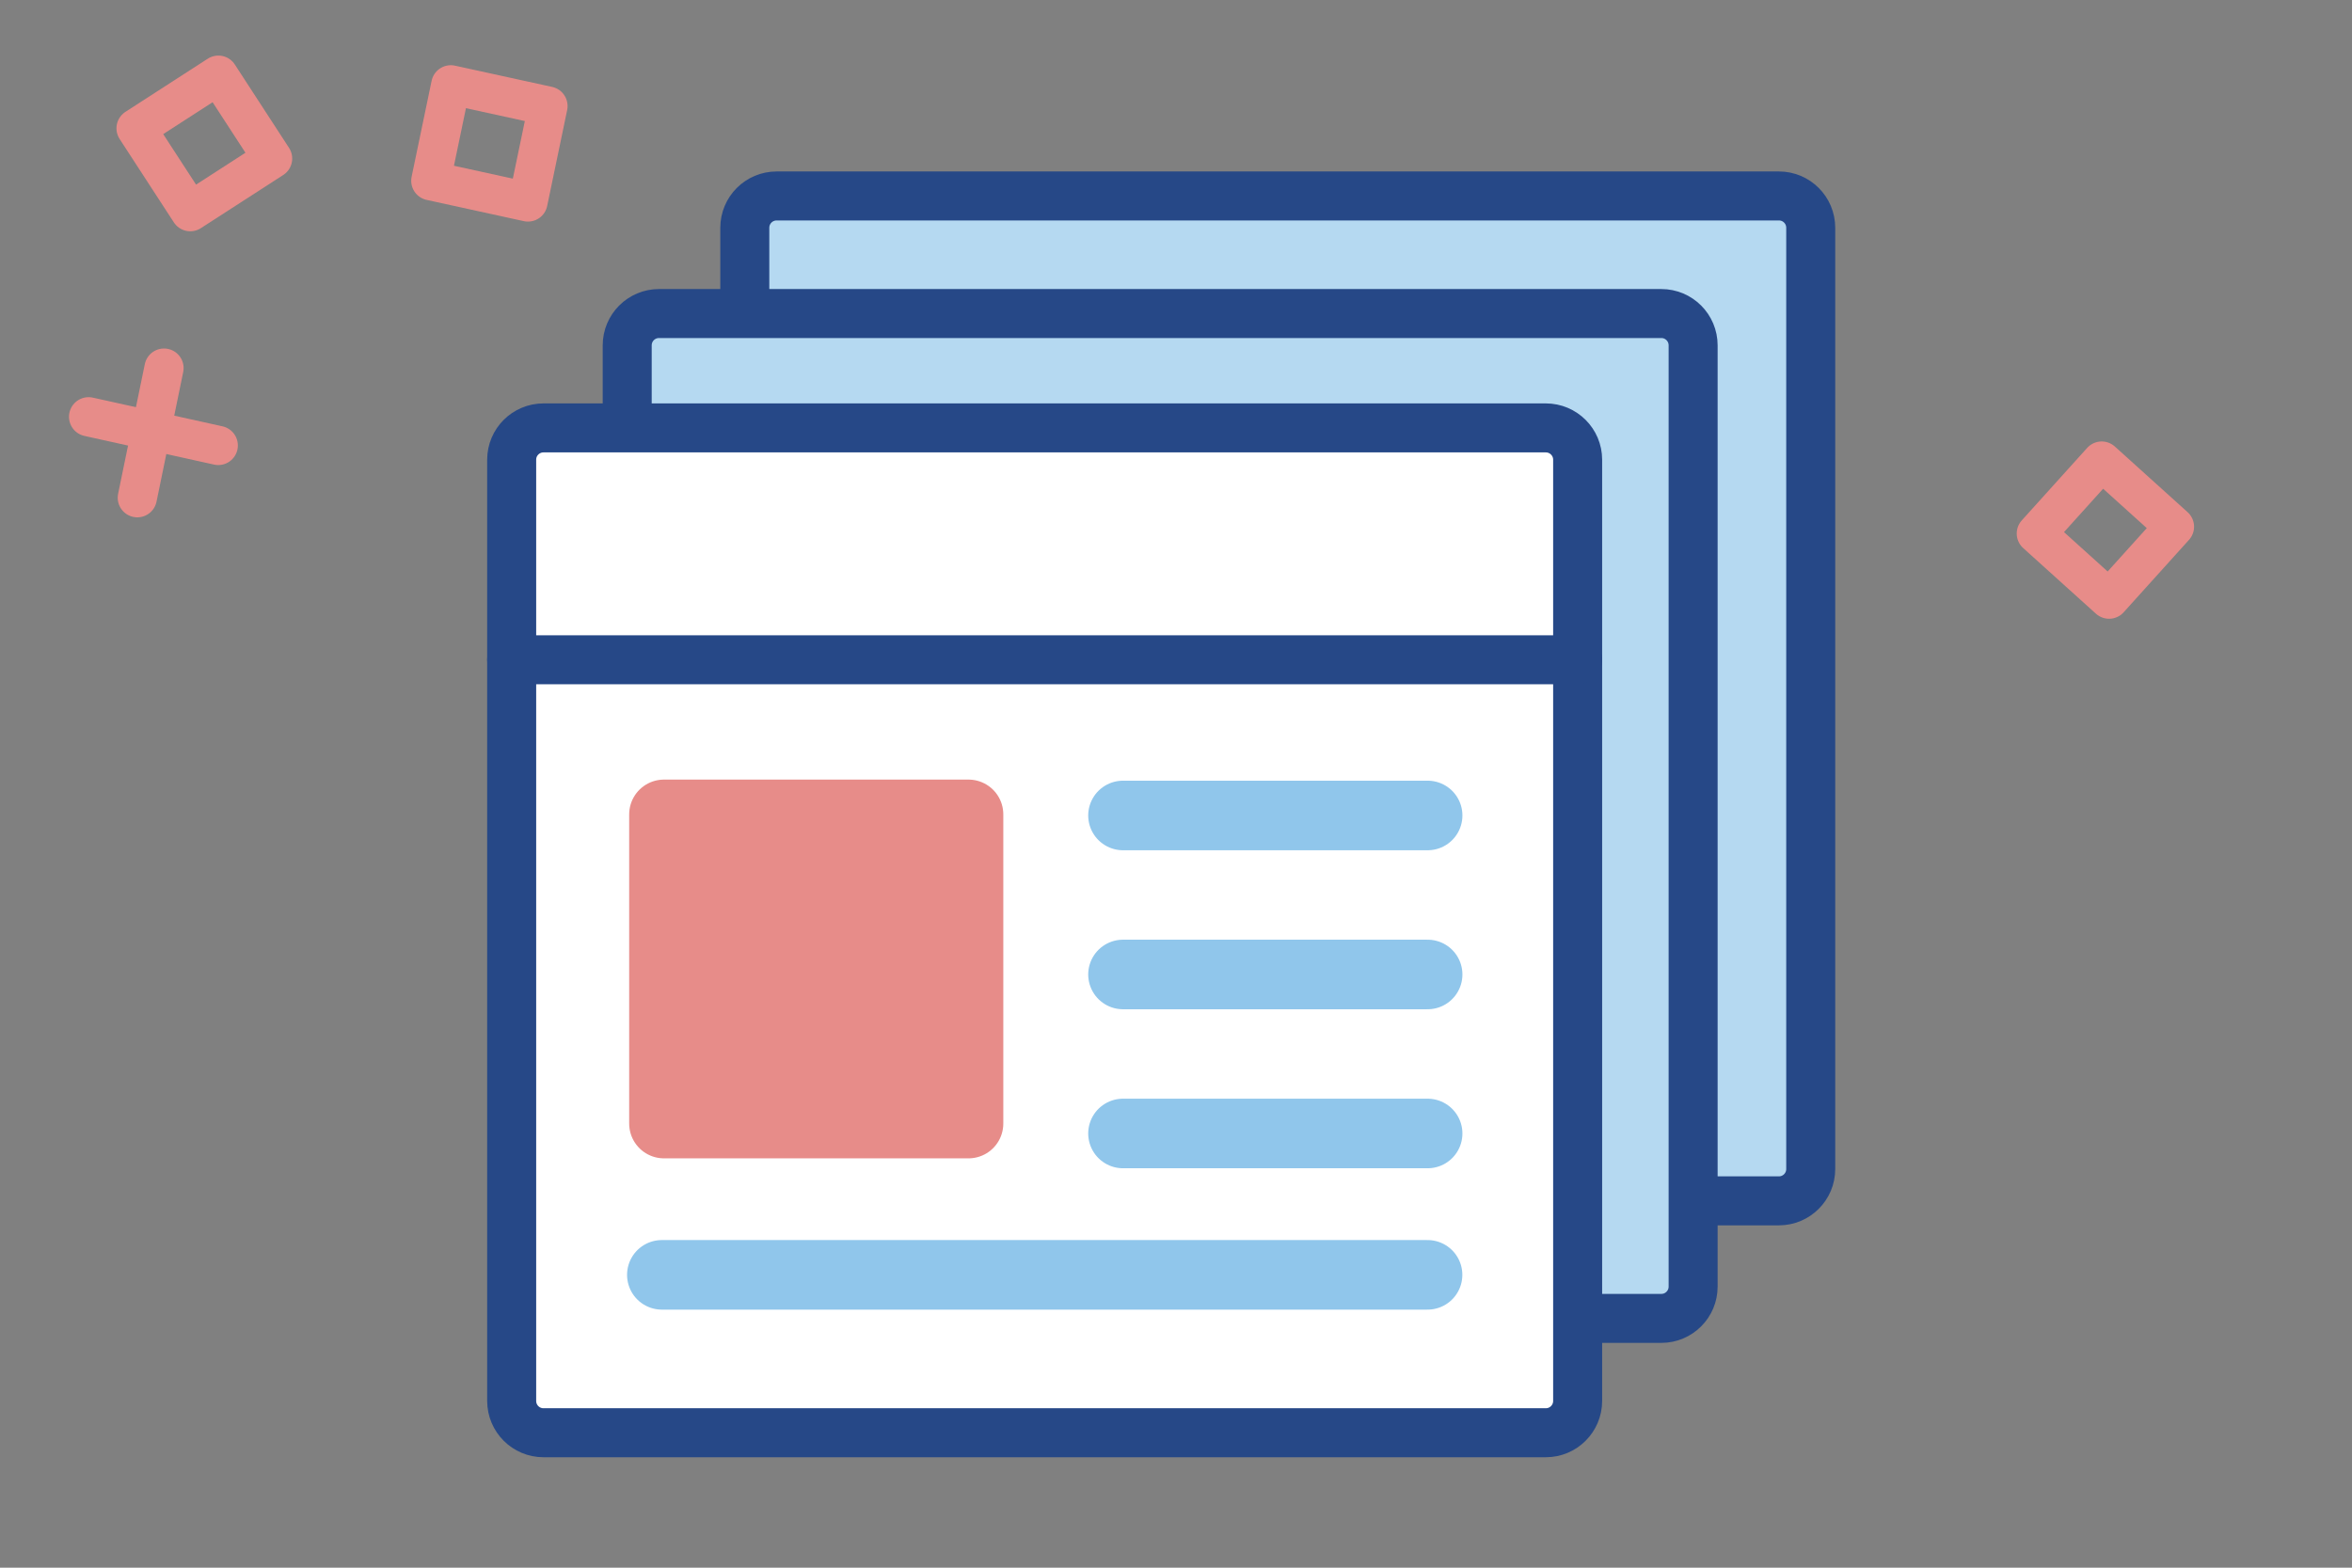 <svg width="60" height="40" viewBox="0 0 60 40" fill="none" xmlns="http://www.w3.org/2000/svg">
<rect x="0" y="0" width="60" height="40" fill="#808080" stroke="none"/>
<path d="M19 5.812C19 5.363 19.363 5 19.812 5H45.381C45.829 5 46.192 5.363 46.192 5.812V29.828C46.192 30.276 45.829 30.64 45.381 30.64H19.812C19.363 30.64 19 30.276 19 29.828V5.812Z" fill="#B5D9F1" stroke="#264887" stroke-width="1.25" stroke-linecap="round" stroke-linejoin="round"/>
<path d="M16 8.812C16 8.363 16.363 8 16.812 8H42.381C42.829 8 43.192 8.363 43.192 8.812V32.828C43.192 33.276 42.829 33.639 42.381 33.639H16.812C16.363 33.639 16 33.276 16 32.828V8.812Z" fill="#B5D9F1" stroke="#264887" stroke-width="1.25" stroke-linecap="round" stroke-linejoin="round"/>
<path d="M13.053 11.729C13.053 11.281 13.417 10.918 13.865 10.918H39.434C39.882 10.918 40.246 11.281 40.246 11.729V35.745C40.246 36.194 39.882 36.557 39.434 36.557H13.865C13.417 36.557 13.053 36.194 13.053 35.745V11.729Z" fill="white" stroke="#264887" stroke-width="1.25" stroke-linecap="round" stroke-linejoin="round"/>
<path d="M13.053 16.834H40.245" stroke="#264887" stroke-width="1.25" stroke-linecap="round" stroke-linejoin="round"/>
<path d="M16.938 20.779H24.707V28.668H16.938V20.779Z" fill="#E78C89" stroke="#E78C89" stroke-width="1.775" stroke-linecap="round" stroke-linejoin="round"/>
<path d="M16.884 32.528H36.417" stroke="#90C6EB" stroke-width="1.775" stroke-linecap="round" stroke-linejoin="round"/>
<path d="M28.648 24.864H36.419" stroke="#90C6EB" stroke-width="1.775" stroke-linecap="round" stroke-linejoin="round"/>
<path d="M28.648 28.921H36.419" stroke="#90C6EB" stroke-width="1.775" stroke-linecap="round" stroke-linejoin="round"/>
<path d="M28.648 20.807H36.419" stroke="#90C6EB" stroke-width="1.775" stroke-linecap="round" stroke-linejoin="round"/>
<path d="M5.571 1.918L3.471 3.274L4.854 5.401L6.954 4.045L5.571 1.918Z" stroke="#E78C89" stroke-linecap="round" stroke-linejoin="round"/>
<path d="M11.5 2.164L10.99 4.612L13.469 5.154L13.979 2.706L11.5 2.164Z" stroke="#E78C89" stroke-linecap="round" stroke-linejoin="round"/>
<path d="M2.26 10.634L5.568 11.366L2.26 10.634Z" fill="#E78C89"/>
<path d="M2.26 10.634L5.568 11.366" stroke="#E78C89" stroke-linecap="round"/>
<path d="M4.184 9.392L3.503 12.7L4.184 9.392Z" fill="#E78C89"/>
<path d="M4.184 9.392L3.503 12.7" stroke="#E78C89" stroke-linecap="round"/>
<path d="M55.471 13.439L53.615 11.764L51.947 13.613L53.803 15.288L55.471 13.439Z" stroke="#E78C89" stroke-linecap="round" stroke-linejoin="round"/>
<defs>
<clipPath id="clip0">
<rect width="60" height="40" fill="white"/>
</clipPath>
</defs>
</svg>
